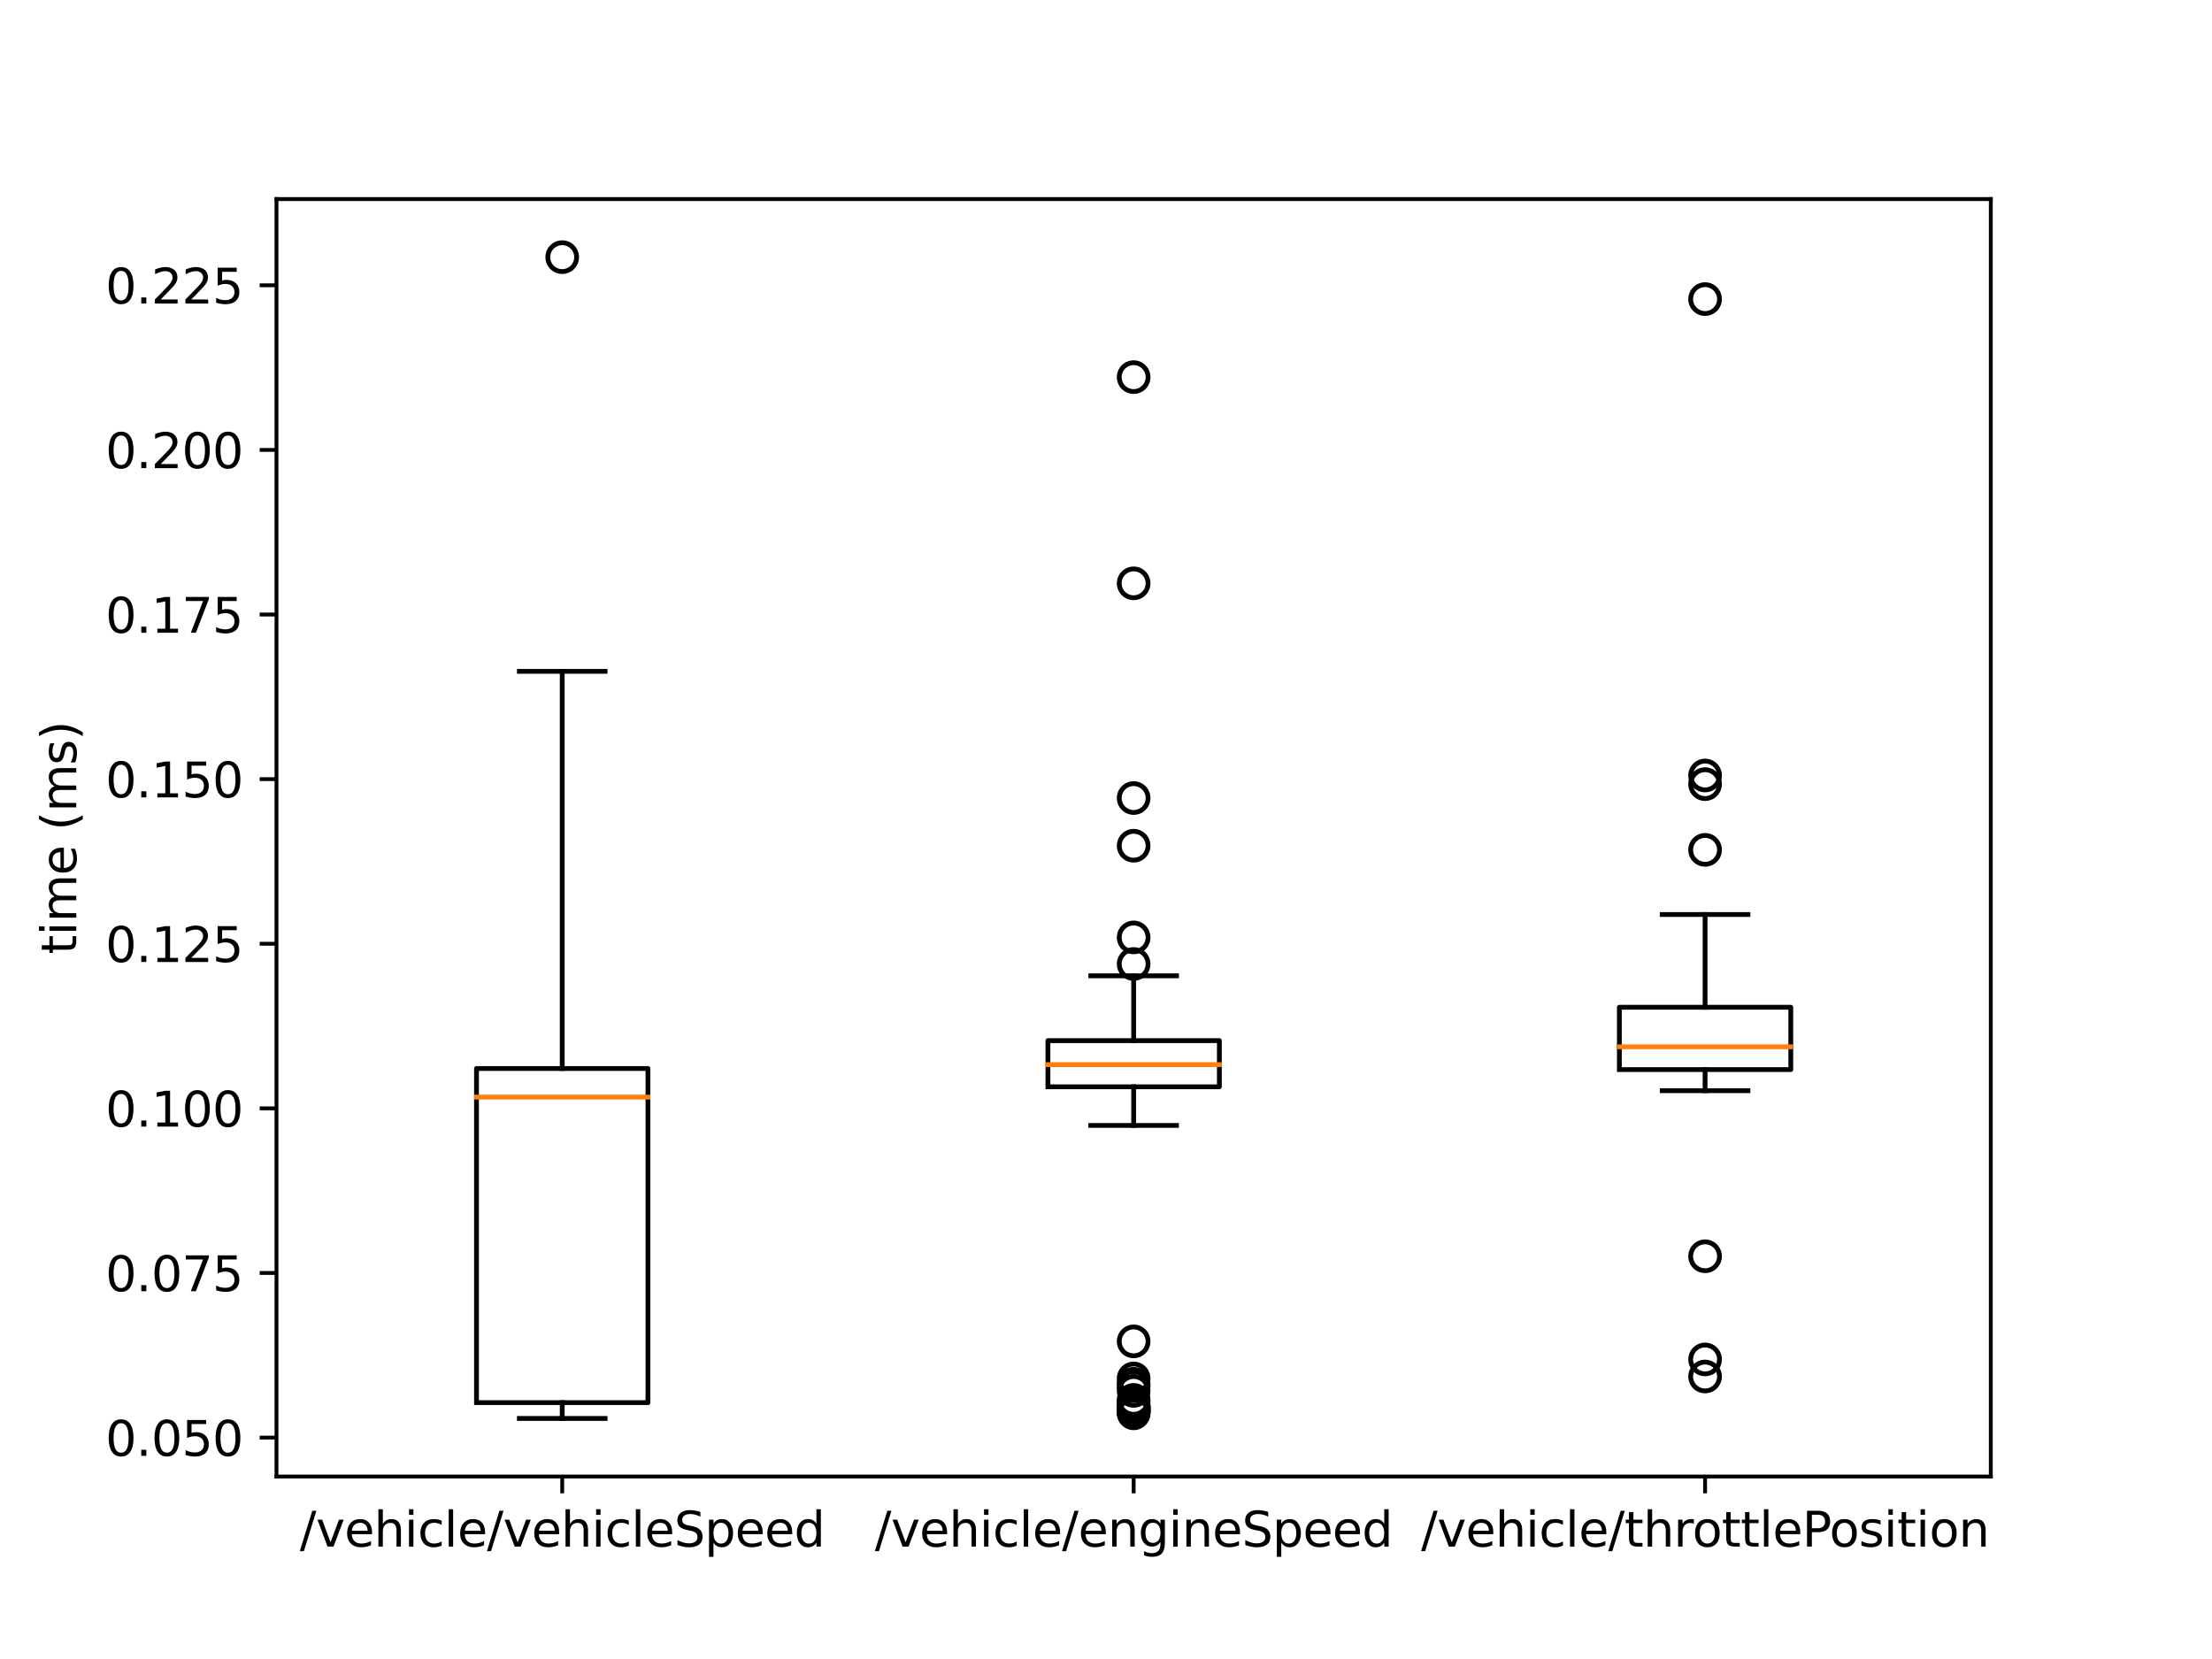 <?xml version="1.0" encoding="utf-8" standalone="no"?>
<!DOCTYPE svg PUBLIC "-//W3C//DTD SVG 1.1//EN"
  "http://www.w3.org/Graphics/SVG/1.1/DTD/svg11.dtd">
<svg xmlns:xlink="http://www.w3.org/1999/xlink" width="460.8pt" height="345.6pt" viewBox="0 0 460.8 345.6" xmlns="http://www.w3.org/2000/svg" version="1.1">
 <defs>
  <style type="text/css">*{stroke-linejoin: round; stroke-linecap: butt}</style>
 </defs>
 <g id="figure_1">
  <g id="patch_1">
   <path d="M 0 345.6 
L 460.8 345.6 
L 460.8 0 
L 0 0 
z
" style="fill: #ffffff"/>
  </g>
  <g id="axes_1">
   <g id="patch_2">
    <path d="M 57.6 307.584 
L 414.72 307.584 
L 414.72 41.472 
L 57.6 41.472 
z
" style="fill: #ffffff"/>
   </g>
   <g id="matplotlib.axis_1">
    <g id="xtick_1">
     <g id="line2d_1">
      <defs>
       <path id="m2a9a41c70d" d="M 0 0 
L 0 3.5 
" style="stroke: #000000; stroke-width: 0.8"/>
      </defs>
      <g>
       <use xlink:href="#m2a9a41c70d" x="117.12" y="307.584" style="stroke: #000000; stroke-width: 0.8"/>
      </g>
     </g>
     <g id="text_1">
      <!-- /vehicle/vehicleSpeed -->
      <g transform="translate(62.458 322.182)scale(0.1 -0.1)">
       <defs>
        <path id="DejaVuSans-2f" d="M 1625 4666 
L 2156 4666 
L 531 -594 
L 0 -594 
L 1625 4666 
z
" transform="scale(0.016)"/>
        <path id="DejaVuSans-76" d="M 191 3500 
L 800 3500 
L 1894 563 
L 2988 3500 
L 3597 3500 
L 2284 0 
L 1503 0 
L 191 3500 
z
" transform="scale(0.016)"/>
        <path id="DejaVuSans-65" d="M 3597 1894 
L 3597 1613 
L 953 1613 
Q 991 1019 1311 708 
Q 1631 397 2203 397 
Q 2534 397 2845 478 
Q 3156 559 3463 722 
L 3463 178 
Q 3153 47 2828 -22 
Q 2503 -91 2169 -91 
Q 1331 -91 842 396 
Q 353 884 353 1716 
Q 353 2575 817 3079 
Q 1281 3584 2069 3584 
Q 2775 3584 3186 3129 
Q 3597 2675 3597 1894 
z
M 3022 2063 
Q 3016 2534 2758 2815 
Q 2500 3097 2075 3097 
Q 1594 3097 1305 2825 
Q 1016 2553 972 2059 
L 3022 2063 
z
" transform="scale(0.016)"/>
        <path id="DejaVuSans-68" d="M 3513 2113 
L 3513 0 
L 2938 0 
L 2938 2094 
Q 2938 2591 2744 2837 
Q 2550 3084 2163 3084 
Q 1697 3084 1428 2787 
Q 1159 2491 1159 1978 
L 1159 0 
L 581 0 
L 581 4863 
L 1159 4863 
L 1159 2956 
Q 1366 3272 1645 3428 
Q 1925 3584 2291 3584 
Q 2894 3584 3203 3211 
Q 3513 2838 3513 2113 
z
" transform="scale(0.016)"/>
        <path id="DejaVuSans-69" d="M 603 3500 
L 1178 3500 
L 1178 0 
L 603 0 
L 603 3500 
z
M 603 4863 
L 1178 4863 
L 1178 4134 
L 603 4134 
L 603 4863 
z
" transform="scale(0.016)"/>
        <path id="DejaVuSans-63" d="M 3122 3366 
L 3122 2828 
Q 2878 2963 2633 3030 
Q 2388 3097 2138 3097 
Q 1578 3097 1268 2742 
Q 959 2388 959 1747 
Q 959 1106 1268 751 
Q 1578 397 2138 397 
Q 2388 397 2633 464 
Q 2878 531 3122 666 
L 3122 134 
Q 2881 22 2623 -34 
Q 2366 -91 2075 -91 
Q 1284 -91 818 406 
Q 353 903 353 1747 
Q 353 2603 823 3093 
Q 1294 3584 2113 3584 
Q 2378 3584 2631 3529 
Q 2884 3475 3122 3366 
z
" transform="scale(0.016)"/>
        <path id="DejaVuSans-6c" d="M 603 4863 
L 1178 4863 
L 1178 0 
L 603 0 
L 603 4863 
z
" transform="scale(0.016)"/>
        <path id="DejaVuSans-53" d="M 3425 4513 
L 3425 3897 
Q 3066 4069 2747 4153 
Q 2428 4238 2131 4238 
Q 1616 4238 1336 4038 
Q 1056 3838 1056 3469 
Q 1056 3159 1242 3001 
Q 1428 2844 1947 2747 
L 2328 2669 
Q 3034 2534 3370 2195 
Q 3706 1856 3706 1288 
Q 3706 609 3251 259 
Q 2797 -91 1919 -91 
Q 1588 -91 1214 -16 
Q 841 59 441 206 
L 441 856 
Q 825 641 1194 531 
Q 1563 422 1919 422 
Q 2459 422 2753 634 
Q 3047 847 3047 1241 
Q 3047 1584 2836 1778 
Q 2625 1972 2144 2069 
L 1759 2144 
Q 1053 2284 737 2584 
Q 422 2884 422 3419 
Q 422 4038 858 4394 
Q 1294 4750 2059 4750 
Q 2388 4750 2728 4690 
Q 3069 4631 3425 4513 
z
" transform="scale(0.016)"/>
        <path id="DejaVuSans-70" d="M 1159 525 
L 1159 -1331 
L 581 -1331 
L 581 3500 
L 1159 3500 
L 1159 2969 
Q 1341 3281 1617 3432 
Q 1894 3584 2278 3584 
Q 2916 3584 3314 3078 
Q 3713 2572 3713 1747 
Q 3713 922 3314 415 
Q 2916 -91 2278 -91 
Q 1894 -91 1617 61 
Q 1341 213 1159 525 
z
M 3116 1747 
Q 3116 2381 2855 2742 
Q 2594 3103 2138 3103 
Q 1681 3103 1420 2742 
Q 1159 2381 1159 1747 
Q 1159 1113 1420 752 
Q 1681 391 2138 391 
Q 2594 391 2855 752 
Q 3116 1113 3116 1747 
z
" transform="scale(0.016)"/>
        <path id="DejaVuSans-64" d="M 2906 2969 
L 2906 4863 
L 3481 4863 
L 3481 0 
L 2906 0 
L 2906 525 
Q 2725 213 2448 61 
Q 2172 -91 1784 -91 
Q 1150 -91 751 415 
Q 353 922 353 1747 
Q 353 2572 751 3078 
Q 1150 3584 1784 3584 
Q 2172 3584 2448 3432 
Q 2725 3281 2906 2969 
z
M 947 1747 
Q 947 1113 1208 752 
Q 1469 391 1925 391 
Q 2381 391 2643 752 
Q 2906 1113 2906 1747 
Q 2906 2381 2643 2742 
Q 2381 3103 1925 3103 
Q 1469 3103 1208 2742 
Q 947 2381 947 1747 
z
" transform="scale(0.016)"/>
       </defs>
       <use xlink:href="#DejaVuSans-2f"/>
       <use xlink:href="#DejaVuSans-76" x="33.691"/>
       <use xlink:href="#DejaVuSans-65" x="92.871"/>
       <use xlink:href="#DejaVuSans-68" x="154.395"/>
       <use xlink:href="#DejaVuSans-69" x="217.773"/>
       <use xlink:href="#DejaVuSans-63" x="245.557"/>
       <use xlink:href="#DejaVuSans-6c" x="300.537"/>
       <use xlink:href="#DejaVuSans-65" x="328.32"/>
       <use xlink:href="#DejaVuSans-2f" x="389.844"/>
       <use xlink:href="#DejaVuSans-76" x="423.535"/>
       <use xlink:href="#DejaVuSans-65" x="482.715"/>
       <use xlink:href="#DejaVuSans-68" x="544.238"/>
       <use xlink:href="#DejaVuSans-69" x="607.617"/>
       <use xlink:href="#DejaVuSans-63" x="635.4"/>
       <use xlink:href="#DejaVuSans-6c" x="690.381"/>
       <use xlink:href="#DejaVuSans-65" x="718.164"/>
       <use xlink:href="#DejaVuSans-53" x="779.688"/>
       <use xlink:href="#DejaVuSans-70" x="843.164"/>
       <use xlink:href="#DejaVuSans-65" x="906.641"/>
       <use xlink:href="#DejaVuSans-65" x="968.164"/>
       <use xlink:href="#DejaVuSans-64" x="1029.688"/>
      </g>
     </g>
    </g>
    <g id="xtick_2">
     <g id="line2d_2">
      <g>
       <use xlink:href="#m2a9a41c70d" x="236.16" y="307.584" style="stroke: #000000; stroke-width: 0.8"/>
      </g>
     </g>
     <g id="text_2">
      <!-- /vehicle/engineSpeed -->
      <g transform="translate(182.253 322.182)scale(0.1 -0.1)">
       <defs>
        <path id="DejaVuSans-6e" d="M 3513 2113 
L 3513 0 
L 2938 0 
L 2938 2094 
Q 2938 2591 2744 2837 
Q 2550 3084 2163 3084 
Q 1697 3084 1428 2787 
Q 1159 2491 1159 1978 
L 1159 0 
L 581 0 
L 581 3500 
L 1159 3500 
L 1159 2956 
Q 1366 3272 1645 3428 
Q 1925 3584 2291 3584 
Q 2894 3584 3203 3211 
Q 3513 2838 3513 2113 
z
" transform="scale(0.016)"/>
        <path id="DejaVuSans-67" d="M 2906 1791 
Q 2906 2416 2648 2759 
Q 2391 3103 1925 3103 
Q 1463 3103 1205 2759 
Q 947 2416 947 1791 
Q 947 1169 1205 825 
Q 1463 481 1925 481 
Q 2391 481 2648 825 
Q 2906 1169 2906 1791 
z
M 3481 434 
Q 3481 -459 3084 -895 
Q 2688 -1331 1869 -1331 
Q 1566 -1331 1297 -1286 
Q 1028 -1241 775 -1147 
L 775 -588 
Q 1028 -725 1275 -790 
Q 1522 -856 1778 -856 
Q 2344 -856 2625 -561 
Q 2906 -266 2906 331 
L 2906 616 
Q 2728 306 2450 153 
Q 2172 0 1784 0 
Q 1141 0 747 490 
Q 353 981 353 1791 
Q 353 2603 747 3093 
Q 1141 3584 1784 3584 
Q 2172 3584 2450 3431 
Q 2728 3278 2906 2969 
L 2906 3500 
L 3481 3500 
L 3481 434 
z
" transform="scale(0.016)"/>
       </defs>
       <use xlink:href="#DejaVuSans-2f"/>
       <use xlink:href="#DejaVuSans-76" x="33.691"/>
       <use xlink:href="#DejaVuSans-65" x="92.871"/>
       <use xlink:href="#DejaVuSans-68" x="154.395"/>
       <use xlink:href="#DejaVuSans-69" x="217.773"/>
       <use xlink:href="#DejaVuSans-63" x="245.557"/>
       <use xlink:href="#DejaVuSans-6c" x="300.537"/>
       <use xlink:href="#DejaVuSans-65" x="328.32"/>
       <use xlink:href="#DejaVuSans-2f" x="389.844"/>
       <use xlink:href="#DejaVuSans-65" x="423.535"/>
       <use xlink:href="#DejaVuSans-6e" x="485.059"/>
       <use xlink:href="#DejaVuSans-67" x="548.438"/>
       <use xlink:href="#DejaVuSans-69" x="611.914"/>
       <use xlink:href="#DejaVuSans-6e" x="639.697"/>
       <use xlink:href="#DejaVuSans-65" x="703.076"/>
       <use xlink:href="#DejaVuSans-53" x="764.6"/>
       <use xlink:href="#DejaVuSans-70" x="828.076"/>
       <use xlink:href="#DejaVuSans-65" x="891.553"/>
       <use xlink:href="#DejaVuSans-65" x="953.076"/>
       <use xlink:href="#DejaVuSans-64" x="1014.6"/>
      </g>
     </g>
    </g>
    <g id="xtick_3">
     <g id="line2d_3">
      <g>
       <use xlink:href="#m2a9a41c70d" x="355.2" y="307.584" style="stroke: #000000; stroke-width: 0.8"/>
      </g>
     </g>
     <g id="text_3">
      <!-- /vehicle/throttlePosition -->
      <g transform="translate(296.041 322.182)scale(0.1 -0.1)">
       <defs>
        <path id="DejaVuSans-74" d="M 1172 4494 
L 1172 3500 
L 2356 3500 
L 2356 3053 
L 1172 3053 
L 1172 1153 
Q 1172 725 1289 603 
Q 1406 481 1766 481 
L 2356 481 
L 2356 0 
L 1766 0 
Q 1100 0 847 248 
Q 594 497 594 1153 
L 594 3053 
L 172 3053 
L 172 3500 
L 594 3500 
L 594 4494 
L 1172 4494 
z
" transform="scale(0.016)"/>
        <path id="DejaVuSans-72" d="M 2631 2963 
Q 2534 3019 2420 3045 
Q 2306 3072 2169 3072 
Q 1681 3072 1420 2755 
Q 1159 2438 1159 1844 
L 1159 0 
L 581 0 
L 581 3500 
L 1159 3500 
L 1159 2956 
Q 1341 3275 1631 3429 
Q 1922 3584 2338 3584 
Q 2397 3584 2469 3576 
Q 2541 3569 2628 3553 
L 2631 2963 
z
" transform="scale(0.016)"/>
        <path id="DejaVuSans-6f" d="M 1959 3097 
Q 1497 3097 1228 2736 
Q 959 2375 959 1747 
Q 959 1119 1226 758 
Q 1494 397 1959 397 
Q 2419 397 2687 759 
Q 2956 1122 2956 1747 
Q 2956 2369 2687 2733 
Q 2419 3097 1959 3097 
z
M 1959 3584 
Q 2709 3584 3137 3096 
Q 3566 2609 3566 1747 
Q 3566 888 3137 398 
Q 2709 -91 1959 -91 
Q 1206 -91 779 398 
Q 353 888 353 1747 
Q 353 2609 779 3096 
Q 1206 3584 1959 3584 
z
" transform="scale(0.016)"/>
        <path id="DejaVuSans-50" d="M 1259 4147 
L 1259 2394 
L 2053 2394 
Q 2494 2394 2734 2622 
Q 2975 2850 2975 3272 
Q 2975 3691 2734 3919 
Q 2494 4147 2053 4147 
L 1259 4147 
z
M 628 4666 
L 2053 4666 
Q 2838 4666 3239 4311 
Q 3641 3956 3641 3272 
Q 3641 2581 3239 2228 
Q 2838 1875 2053 1875 
L 1259 1875 
L 1259 0 
L 628 0 
L 628 4666 
z
" transform="scale(0.016)"/>
        <path id="DejaVuSans-73" d="M 2834 3397 
L 2834 2853 
Q 2591 2978 2328 3040 
Q 2066 3103 1784 3103 
Q 1356 3103 1142 2972 
Q 928 2841 928 2578 
Q 928 2378 1081 2264 
Q 1234 2150 1697 2047 
L 1894 2003 
Q 2506 1872 2764 1633 
Q 3022 1394 3022 966 
Q 3022 478 2636 193 
Q 2250 -91 1575 -91 
Q 1294 -91 989 -36 
Q 684 19 347 128 
L 347 722 
Q 666 556 975 473 
Q 1284 391 1588 391 
Q 1994 391 2212 530 
Q 2431 669 2431 922 
Q 2431 1156 2273 1281 
Q 2116 1406 1581 1522 
L 1381 1569 
Q 847 1681 609 1914 
Q 372 2147 372 2553 
Q 372 3047 722 3315 
Q 1072 3584 1716 3584 
Q 2034 3584 2315 3537 
Q 2597 3491 2834 3397 
z
" transform="scale(0.016)"/>
       </defs>
       <use xlink:href="#DejaVuSans-2f"/>
       <use xlink:href="#DejaVuSans-76" x="33.691"/>
       <use xlink:href="#DejaVuSans-65" x="92.871"/>
       <use xlink:href="#DejaVuSans-68" x="154.395"/>
       <use xlink:href="#DejaVuSans-69" x="217.773"/>
       <use xlink:href="#DejaVuSans-63" x="245.557"/>
       <use xlink:href="#DejaVuSans-6c" x="300.537"/>
       <use xlink:href="#DejaVuSans-65" x="328.32"/>
       <use xlink:href="#DejaVuSans-2f" x="389.844"/>
       <use xlink:href="#DejaVuSans-74" x="423.535"/>
       <use xlink:href="#DejaVuSans-68" x="462.744"/>
       <use xlink:href="#DejaVuSans-72" x="526.123"/>
       <use xlink:href="#DejaVuSans-6f" x="564.986"/>
       <use xlink:href="#DejaVuSans-74" x="626.168"/>
       <use xlink:href="#DejaVuSans-74" x="665.377"/>
       <use xlink:href="#DejaVuSans-6c" x="704.586"/>
       <use xlink:href="#DejaVuSans-65" x="732.369"/>
       <use xlink:href="#DejaVuSans-50" x="793.893"/>
       <use xlink:href="#DejaVuSans-6f" x="850.57"/>
       <use xlink:href="#DejaVuSans-73" x="911.752"/>
       <use xlink:href="#DejaVuSans-69" x="963.852"/>
       <use xlink:href="#DejaVuSans-74" x="991.635"/>
       <use xlink:href="#DejaVuSans-69" x="1030.844"/>
       <use xlink:href="#DejaVuSans-6f" x="1058.627"/>
       <use xlink:href="#DejaVuSans-6e" x="1119.809"/>
      </g>
     </g>
    </g>
   </g>
   <g id="matplotlib.axis_2">
    <g id="ytick_1">
     <g id="line2d_4">
      <defs>
       <path id="mde437c06c2" d="M 0 0 
L -3.5 0 
" style="stroke: #000000; stroke-width: 0.8"/>
      </defs>
      <g>
       <use xlink:href="#mde437c06c2" x="57.6" y="299.475" style="stroke: #000000; stroke-width: 0.8"/>
      </g>
     </g>
     <g id="text_4">
      <!-- 0.050 -->
      <g transform="translate(21.972 303.275)scale(0.1 -0.1)">
       <defs>
        <path id="DejaVuSans-30" d="M 2034 4250 
Q 1547 4250 1301 3770 
Q 1056 3291 1056 2328 
Q 1056 1369 1301 889 
Q 1547 409 2034 409 
Q 2525 409 2770 889 
Q 3016 1369 3016 2328 
Q 3016 3291 2770 3770 
Q 2525 4250 2034 4250 
z
M 2034 4750 
Q 2819 4750 3233 4129 
Q 3647 3509 3647 2328 
Q 3647 1150 3233 529 
Q 2819 -91 2034 -91 
Q 1250 -91 836 529 
Q 422 1150 422 2328 
Q 422 3509 836 4129 
Q 1250 4750 2034 4750 
z
" transform="scale(0.016)"/>
        <path id="DejaVuSans-2e" d="M 684 794 
L 1344 794 
L 1344 0 
L 684 0 
L 684 794 
z
" transform="scale(0.016)"/>
        <path id="DejaVuSans-35" d="M 691 4666 
L 3169 4666 
L 3169 4134 
L 1269 4134 
L 1269 2991 
Q 1406 3038 1543 3061 
Q 1681 3084 1819 3084 
Q 2600 3084 3056 2656 
Q 3513 2228 3513 1497 
Q 3513 744 3044 326 
Q 2575 -91 1722 -91 
Q 1428 -91 1123 -41 
Q 819 9 494 109 
L 494 744 
Q 775 591 1075 516 
Q 1375 441 1709 441 
Q 2250 441 2565 725 
Q 2881 1009 2881 1497 
Q 2881 1984 2565 2268 
Q 2250 2553 1709 2553 
Q 1456 2553 1204 2497 
Q 953 2441 691 2322 
L 691 4666 
z
" transform="scale(0.016)"/>
       </defs>
       <use xlink:href="#DejaVuSans-30"/>
       <use xlink:href="#DejaVuSans-2e" x="63.623"/>
       <use xlink:href="#DejaVuSans-30" x="95.41"/>
       <use xlink:href="#DejaVuSans-35" x="159.033"/>
       <use xlink:href="#DejaVuSans-30" x="222.656"/>
      </g>
     </g>
    </g>
    <g id="ytick_2">
     <g id="line2d_5">
      <g>
       <use xlink:href="#mde437c06c2" x="57.6" y="265.184" style="stroke: #000000; stroke-width: 0.8"/>
      </g>
     </g>
     <g id="text_5">
      <!-- 0.075 -->
      <g transform="translate(21.972 268.983)scale(0.1 -0.1)">
       <defs>
        <path id="DejaVuSans-37" d="M 525 4666 
L 3525 4666 
L 3525 4397 
L 1831 0 
L 1172 0 
L 2766 4134 
L 525 4134 
L 525 4666 
z
" transform="scale(0.016)"/>
       </defs>
       <use xlink:href="#DejaVuSans-30"/>
       <use xlink:href="#DejaVuSans-2e" x="63.623"/>
       <use xlink:href="#DejaVuSans-30" x="95.41"/>
       <use xlink:href="#DejaVuSans-37" x="159.033"/>
       <use xlink:href="#DejaVuSans-35" x="222.656"/>
      </g>
     </g>
    </g>
    <g id="ytick_3">
     <g id="line2d_6">
      <g>
       <use xlink:href="#mde437c06c2" x="57.6" y="230.892" style="stroke: #000000; stroke-width: 0.8"/>
      </g>
     </g>
     <g id="text_6">
      <!-- 0.100 -->
      <g transform="translate(21.972 234.691)scale(0.1 -0.1)">
       <defs>
        <path id="DejaVuSans-31" d="M 794 531 
L 1825 531 
L 1825 4091 
L 703 3866 
L 703 4441 
L 1819 4666 
L 2450 4666 
L 2450 531 
L 3481 531 
L 3481 0 
L 794 0 
L 794 531 
z
" transform="scale(0.016)"/>
       </defs>
       <use xlink:href="#DejaVuSans-30"/>
       <use xlink:href="#DejaVuSans-2e" x="63.623"/>
       <use xlink:href="#DejaVuSans-31" x="95.41"/>
       <use xlink:href="#DejaVuSans-30" x="159.033"/>
       <use xlink:href="#DejaVuSans-30" x="222.656"/>
      </g>
     </g>
    </g>
    <g id="ytick_4">
     <g id="line2d_7">
      <g>
       <use xlink:href="#mde437c06c2" x="57.6" y="196.6" style="stroke: #000000; stroke-width: 0.8"/>
      </g>
     </g>
     <g id="text_7">
      <!-- 0.125 -->
      <g transform="translate(21.972 200.399)scale(0.1 -0.1)">
       <defs>
        <path id="DejaVuSans-32" d="M 1228 531 
L 3431 531 
L 3431 0 
L 469 0 
L 469 531 
Q 828 903 1448 1529 
Q 2069 2156 2228 2338 
Q 2531 2678 2651 2914 
Q 2772 3150 2772 3378 
Q 2772 3750 2511 3984 
Q 2250 4219 1831 4219 
Q 1534 4219 1204 4116 
Q 875 4013 500 3803 
L 500 4441 
Q 881 4594 1212 4672 
Q 1544 4750 1819 4750 
Q 2544 4750 2975 4387 
Q 3406 4025 3406 3419 
Q 3406 3131 3298 2873 
Q 3191 2616 2906 2266 
Q 2828 2175 2409 1742 
Q 1991 1309 1228 531 
z
" transform="scale(0.016)"/>
       </defs>
       <use xlink:href="#DejaVuSans-30"/>
       <use xlink:href="#DejaVuSans-2e" x="63.623"/>
       <use xlink:href="#DejaVuSans-31" x="95.41"/>
       <use xlink:href="#DejaVuSans-32" x="159.033"/>
       <use xlink:href="#DejaVuSans-35" x="222.656"/>
      </g>
     </g>
    </g>
    <g id="ytick_5">
     <g id="line2d_8">
      <g>
       <use xlink:href="#mde437c06c2" x="57.6" y="162.308" style="stroke: #000000; stroke-width: 0.8"/>
      </g>
     </g>
     <g id="text_8">
      <!-- 0.150 -->
      <g transform="translate(21.972 166.108)scale(0.1 -0.1)">
       <use xlink:href="#DejaVuSans-30"/>
       <use xlink:href="#DejaVuSans-2e" x="63.623"/>
       <use xlink:href="#DejaVuSans-31" x="95.41"/>
       <use xlink:href="#DejaVuSans-35" x="159.033"/>
       <use xlink:href="#DejaVuSans-30" x="222.656"/>
      </g>
     </g>
    </g>
    <g id="ytick_6">
     <g id="line2d_9">
      <g>
       <use xlink:href="#mde437c06c2" x="57.6" y="128.017" style="stroke: #000000; stroke-width: 0.8"/>
      </g>
     </g>
     <g id="text_9">
      <!-- 0.175 -->
      <g transform="translate(21.972 131.816)scale(0.1 -0.1)">
       <use xlink:href="#DejaVuSans-30"/>
       <use xlink:href="#DejaVuSans-2e" x="63.623"/>
       <use xlink:href="#DejaVuSans-31" x="95.41"/>
       <use xlink:href="#DejaVuSans-37" x="159.033"/>
       <use xlink:href="#DejaVuSans-35" x="222.656"/>
      </g>
     </g>
    </g>
    <g id="ytick_7">
     <g id="line2d_10">
      <g>
       <use xlink:href="#mde437c06c2" x="57.6" y="93.725" style="stroke: #000000; stroke-width: 0.8"/>
      </g>
     </g>
     <g id="text_10">
      <!-- 0.200 -->
      <g transform="translate(21.972 97.524)scale(0.1 -0.1)">
       <use xlink:href="#DejaVuSans-30"/>
       <use xlink:href="#DejaVuSans-2e" x="63.623"/>
       <use xlink:href="#DejaVuSans-32" x="95.41"/>
       <use xlink:href="#DejaVuSans-30" x="159.033"/>
       <use xlink:href="#DejaVuSans-30" x="222.656"/>
      </g>
     </g>
    </g>
    <g id="ytick_8">
     <g id="line2d_11">
      <g>
       <use xlink:href="#mde437c06c2" x="57.6" y="59.433" style="stroke: #000000; stroke-width: 0.8"/>
      </g>
     </g>
     <g id="text_11">
      <!-- 0.225 -->
      <g transform="translate(21.972 63.232)scale(0.1 -0.1)">
       <use xlink:href="#DejaVuSans-30"/>
       <use xlink:href="#DejaVuSans-2e" x="63.623"/>
       <use xlink:href="#DejaVuSans-32" x="95.41"/>
       <use xlink:href="#DejaVuSans-32" x="159.033"/>
       <use xlink:href="#DejaVuSans-35" x="222.656"/>
      </g>
     </g>
    </g>
    <g id="text_12">
     <!-- time (ms) -->
     <g transform="translate(15.892 198.79)rotate(-90)scale(0.1 -0.1)">
      <defs>
       <path id="DejaVuSans-6d" d="M 3328 2828 
Q 3544 3216 3844 3400 
Q 4144 3584 4550 3584 
Q 5097 3584 5394 3201 
Q 5691 2819 5691 2113 
L 5691 0 
L 5113 0 
L 5113 2094 
Q 5113 2597 4934 2840 
Q 4756 3084 4391 3084 
Q 3944 3084 3684 2787 
Q 3425 2491 3425 1978 
L 3425 0 
L 2847 0 
L 2847 2094 
Q 2847 2600 2669 2842 
Q 2491 3084 2119 3084 
Q 1678 3084 1418 2786 
Q 1159 2488 1159 1978 
L 1159 0 
L 581 0 
L 581 3500 
L 1159 3500 
L 1159 2956 
Q 1356 3278 1631 3431 
Q 1906 3584 2284 3584 
Q 2666 3584 2933 3390 
Q 3200 3197 3328 2828 
z
" transform="scale(0.016)"/>
       <path id="DejaVuSans-20" transform="scale(0.016)"/>
       <path id="DejaVuSans-28" d="M 1984 4856 
Q 1566 4138 1362 3434 
Q 1159 2731 1159 2009 
Q 1159 1288 1364 580 
Q 1569 -128 1984 -844 
L 1484 -844 
Q 1016 -109 783 600 
Q 550 1309 550 2009 
Q 550 2706 781 3412 
Q 1013 4119 1484 4856 
L 1984 4856 
z
" transform="scale(0.016)"/>
       <path id="DejaVuSans-29" d="M 513 4856 
L 1013 4856 
Q 1481 4119 1714 3412 
Q 1947 2706 1947 2009 
Q 1947 1309 1714 600 
Q 1481 -109 1013 -844 
L 513 -844 
Q 928 -128 1133 580 
Q 1338 1288 1338 2009 
Q 1338 2731 1133 3434 
Q 928 4138 513 4856 
z
" transform="scale(0.016)"/>
      </defs>
      <use xlink:href="#DejaVuSans-74"/>
      <use xlink:href="#DejaVuSans-69" x="39.209"/>
      <use xlink:href="#DejaVuSans-6d" x="66.992"/>
      <use xlink:href="#DejaVuSans-65" x="164.404"/>
      <use xlink:href="#DejaVuSans-20" x="225.928"/>
      <use xlink:href="#DejaVuSans-28" x="257.715"/>
      <use xlink:href="#DejaVuSans-6d" x="296.729"/>
      <use xlink:href="#DejaVuSans-73" x="394.141"/>
      <use xlink:href="#DejaVuSans-29" x="446.24"/>
     </g>
    </g>
   </g>
   <g id="line2d_12">
    <path d="M 99.264 292.193 
L 134.976 292.193 
L 134.976 222.587 
L 99.264 222.587 
L 99.264 292.193 
" clip-path="url(#p2eb1d072cf)" style="fill: none; stroke: #000000; stroke-linecap: square"/>
   </g>
   <g id="line2d_13">
    <path d="M 117.12 292.193 
L 117.12 295.488 
" clip-path="url(#p2eb1d072cf)" style="fill: none; stroke: #000000; stroke-linecap: square"/>
   </g>
   <g id="line2d_14">
    <path d="M 117.12 222.587 
L 117.12 139.856 
" clip-path="url(#p2eb1d072cf)" style="fill: none; stroke: #000000; stroke-linecap: square"/>
   </g>
   <g id="line2d_15">
    <path d="M 108.192 295.488 
L 126.048 295.488 
" clip-path="url(#p2eb1d072cf)" style="fill: none; stroke: #000000; stroke-linecap: square"/>
   </g>
   <g id="line2d_16">
    <path d="M 108.192 139.856 
L 126.048 139.856 
" clip-path="url(#p2eb1d072cf)" style="fill: none; stroke: #000000; stroke-linecap: square"/>
   </g>
   <g id="line2d_17">
    <defs>
     <path id="me453a67051" d="M 0 3 
C 0.796 3 1.559 2.684 2.121 2.121 
C 2.684 1.559 3 0.796 3 0 
C 3 -0.796 2.684 -1.559 2.121 -2.121 
C 1.559 -2.684 0.796 -3 0 -3 
C -0.796 -3 -1.559 -2.684 -2.121 -2.121 
C -2.684 -1.559 -3 -0.796 -3 0 
C -3 0.796 -2.684 1.559 -2.121 2.121 
C -1.559 2.684 -0.796 3 0 3 
z
" style="stroke: #000000"/>
    </defs>
    <g clip-path="url(#p2eb1d072cf)">
     <use xlink:href="#me453a67051" x="117.12" y="53.568" style="fill-opacity: 0; stroke: #000000"/>
    </g>
   </g>
   <g id="line2d_18">
    <path d="M 218.304 226.397 
L 254.016 226.397 
L 254.016 216.784 
L 218.304 216.784 
L 218.304 226.397 
" clip-path="url(#p2eb1d072cf)" style="fill: none; stroke: #000000; stroke-linecap: square"/>
   </g>
   <g id="line2d_19">
    <path d="M 236.16 226.397 
L 236.16 234.449 
" clip-path="url(#p2eb1d072cf)" style="fill: none; stroke: #000000; stroke-linecap: square"/>
   </g>
   <g id="line2d_20">
    <path d="M 236.16 216.784 
L 236.16 203.282 
" clip-path="url(#p2eb1d072cf)" style="fill: none; stroke: #000000; stroke-linecap: square"/>
   </g>
   <g id="line2d_21">
    <path d="M 227.232 234.449 
L 245.088 234.449 
" clip-path="url(#p2eb1d072cf)" style="fill: none; stroke: #000000; stroke-linecap: square"/>
   </g>
   <g id="line2d_22">
    <path d="M 227.232 203.282 
L 245.088 203.282 
" clip-path="url(#p2eb1d072cf)" style="fill: none; stroke: #000000; stroke-linecap: square"/>
   </g>
   <g id="line2d_23">
    <g clip-path="url(#p2eb1d072cf)">
     <use xlink:href="#me453a67051" x="236.16" y="279.435" style="fill-opacity: 0; stroke: #000000"/>
     <use xlink:href="#me453a67051" x="236.16" y="288.274" style="fill-opacity: 0; stroke: #000000"/>
     <use xlink:href="#me453a67051" x="236.16" y="289.748" style="fill-opacity: 0; stroke: #000000"/>
     <use xlink:href="#me453a67051" x="236.16" y="288.731" style="fill-opacity: 0; stroke: #000000"/>
     <use xlink:href="#me453a67051" x="236.16" y="292.034" style="fill-opacity: 0; stroke: #000000"/>
     <use xlink:href="#me453a67051" x="236.16" y="293.024" style="fill-opacity: 0; stroke: #000000"/>
     <use xlink:href="#me453a67051" x="236.16" y="293.761" style="fill-opacity: 0; stroke: #000000"/>
     <use xlink:href="#me453a67051" x="236.16" y="291.627" style="fill-opacity: 0; stroke: #000000"/>
     <use xlink:href="#me453a67051" x="236.16" y="292.922" style="fill-opacity: 0; stroke: #000000"/>
     <use xlink:href="#me453a67051" x="236.16" y="294.142" style="fill-opacity: 0; stroke: #000000"/>
     <use xlink:href="#me453a67051" x="236.16" y="293.964" style="fill-opacity: 0; stroke: #000000"/>
     <use xlink:href="#me453a67051" x="236.16" y="293.406" style="fill-opacity: 0; stroke: #000000"/>
     <use xlink:href="#me453a67051" x="236.16" y="293.583" style="fill-opacity: 0; stroke: #000000"/>
     <use xlink:href="#me453a67051" x="236.16" y="294.421" style="fill-opacity: 0; stroke: #000000"/>
     <use xlink:href="#me453a67051" x="236.16" y="287.156" style="fill-opacity: 0; stroke: #000000"/>
     <use xlink:href="#me453a67051" x="236.16" y="292.974" style="fill-opacity: 0; stroke: #000000"/>
     <use xlink:href="#me453a67051" x="236.16" y="293.761" style="fill-opacity: 0; stroke: #000000"/>
     <use xlink:href="#me453a67051" x="236.16" y="293.432" style="fill-opacity: 0; stroke: #000000"/>
     <use xlink:href="#me453a67051" x="236.16" y="294.141" style="fill-opacity: 0; stroke: #000000"/>
     <use xlink:href="#me453a67051" x="236.16" y="78.563" style="fill-opacity: 0; stroke: #000000"/>
     <use xlink:href="#me453a67051" x="236.16" y="195.281" style="fill-opacity: 0; stroke: #000000"/>
     <use xlink:href="#me453a67051" x="236.16" y="176.18" style="fill-opacity: 0; stroke: #000000"/>
     <use xlink:href="#me453a67051" x="236.16" y="166.247" style="fill-opacity: 0; stroke: #000000"/>
     <use xlink:href="#me453a67051" x="236.16" y="200.819" style="fill-opacity: 0; stroke: #000000"/>
     <use xlink:href="#me453a67051" x="236.16" y="121.516" style="fill-opacity: 0; stroke: #000000"/>
    </g>
   </g>
   <g id="line2d_24">
    <path d="M 337.344 222.809 
L 373.056 222.809 
L 373.056 209.829 
L 337.344 209.829 
L 337.344 222.809 
" clip-path="url(#p2eb1d072cf)" style="fill: none; stroke: #000000; stroke-linecap: square"/>
   </g>
   <g id="line2d_25">
    <path d="M 355.2 222.809 
L 355.2 227.21 
" clip-path="url(#p2eb1d072cf)" style="fill: none; stroke: #000000; stroke-linecap: square"/>
   </g>
   <g id="line2d_26">
    <path d="M 355.2 209.829 
L 355.2 190.506 
" clip-path="url(#p2eb1d072cf)" style="fill: none; stroke: #000000; stroke-linecap: square"/>
   </g>
   <g id="line2d_27">
    <path d="M 346.272 227.21 
L 364.128 227.21 
" clip-path="url(#p2eb1d072cf)" style="fill: none; stroke: #000000; stroke-linecap: square"/>
   </g>
   <g id="line2d_28">
    <path d="M 346.272 190.506 
L 364.128 190.506 
" clip-path="url(#p2eb1d072cf)" style="fill: none; stroke: #000000; stroke-linecap: square"/>
   </g>
   <g id="line2d_29">
    <g clip-path="url(#p2eb1d072cf)">
     <use xlink:href="#me453a67051" x="355.2" y="261.705" style="fill-opacity: 0; stroke: #000000"/>
     <use xlink:href="#me453a67051" x="355.2" y="283.195" style="fill-opacity: 0; stroke: #000000"/>
     <use xlink:href="#me453a67051" x="355.2" y="286.75" style="fill-opacity: 0; stroke: #000000"/>
     <use xlink:href="#me453a67051" x="355.2" y="62.307" style="fill-opacity: 0; stroke: #000000"/>
     <use xlink:href="#me453a67051" x="355.2" y="177.043" style="fill-opacity: 0; stroke: #000000"/>
     <use xlink:href="#me453a67051" x="355.2" y="161.549" style="fill-opacity: 0; stroke: #000000"/>
     <use xlink:href="#me453a67051" x="355.2" y="163.351" style="fill-opacity: 0; stroke: #000000"/>
    </g>
   </g>
   <g id="line2d_30">
    <path d="M 99.264 228.544 
L 134.976 228.544 
" clip-path="url(#p2eb1d072cf)" style="fill: none; stroke: #ff7f0e; stroke-linecap: square"/>
   </g>
   <g id="line2d_31">
    <path d="M 218.304 221.787 
L 254.016 221.787 
" clip-path="url(#p2eb1d072cf)" style="fill: none; stroke: #ff7f0e; stroke-linecap: square"/>
   </g>
   <g id="line2d_32">
    <path d="M 337.344 218.067 
L 373.056 218.067 
" clip-path="url(#p2eb1d072cf)" style="fill: none; stroke: #ff7f0e; stroke-linecap: square"/>
   </g>
   <g id="patch_3">
    <path d="M 57.6 307.584 
L 57.6 41.472 
" style="fill: none; stroke: #000000; stroke-width: 0.8; stroke-linejoin: miter; stroke-linecap: square"/>
   </g>
   <g id="patch_4">
    <path d="M 414.72 307.584 
L 414.72 41.472 
" style="fill: none; stroke: #000000; stroke-width: 0.8; stroke-linejoin: miter; stroke-linecap: square"/>
   </g>
   <g id="patch_5">
    <path d="M 57.6 307.584 
L 414.72 307.584 
" style="fill: none; stroke: #000000; stroke-width: 0.8; stroke-linejoin: miter; stroke-linecap: square"/>
   </g>
   <g id="patch_6">
    <path d="M 57.6 41.472 
L 414.72 41.472 
" style="fill: none; stroke: #000000; stroke-width: 0.8; stroke-linejoin: miter; stroke-linecap: square"/>
   </g>
  </g>
 </g>
 <defs>
  <clipPath id="p2eb1d072cf">
   <rect x="57.6" y="41.472" width="357.12" height="266.112"/>
  </clipPath>
 </defs>
</svg>
